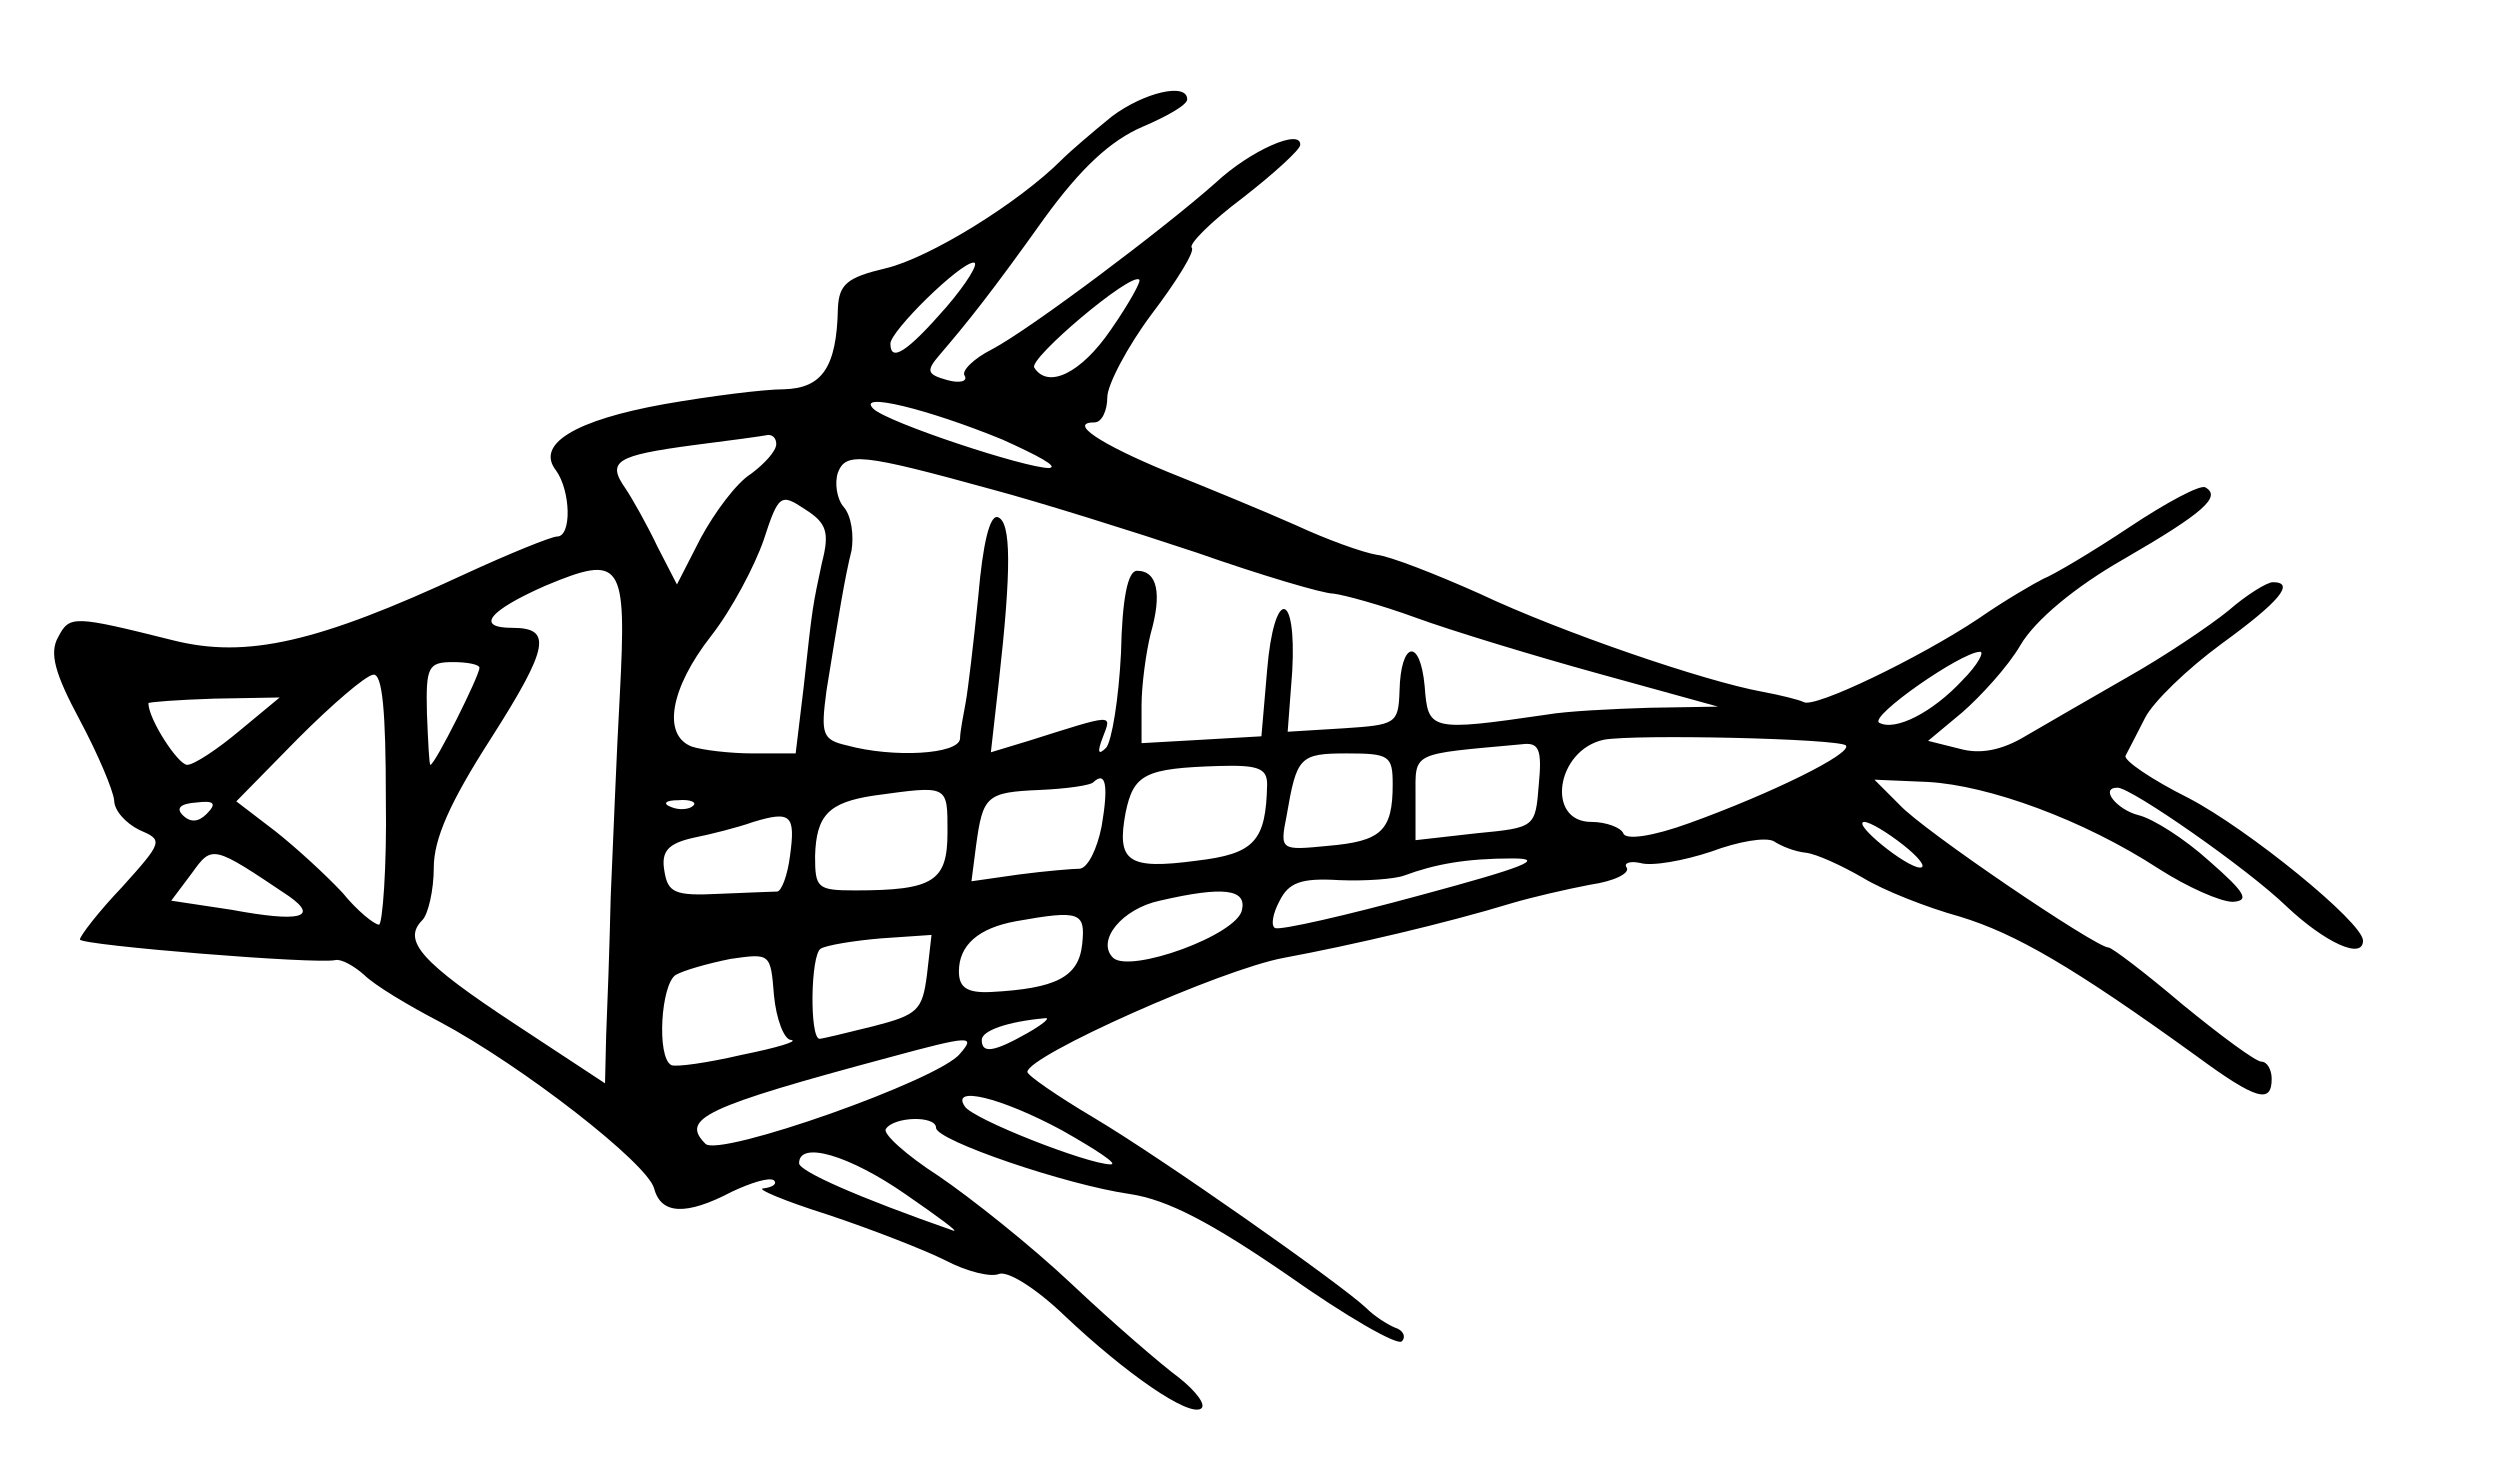<?xml version="1.0" standalone="no"?>
<!DOCTYPE svg PUBLIC "-//W3C//DTD SVG 20010904//EN"
 "http://www.w3.org/TR/2001/REC-SVG-20010904/DTD/svg10.dtd">
<svg version="1.0" xmlns="http://www.w3.org/2000/svg"
 width="219pt" height="129pt" viewBox="0 0 219 129"
 preserveAspectRatio="xMidYMid meet">
<g transform="translate(0,129) scale(0.1,-0.1)"
fill="#000000" stroke="none">
<path d="M974 1188 c-16 -13 -36 -30 -44 -38 -38 -38 -116 -86 -154 -95 -34
-8 -41 -14 -42 -35 -1 -52 -14 -70 -47 -71 -18 0 -65 -6 -105 -13 -78 -14
-113 -35 -95 -58 13 -18 14 -58 1 -58 -5 0 -42 -15 -81 -33 -129 -60 -191 -74
-255 -58 -88 22 -91 22 -101 3 -8 -14 -3 -32 19 -73 16 -30 29 -61 30 -70 0
-9 10 -20 22 -26 21 -9 21 -10 -15 -50 -21 -22 -37 -43 -37 -46 0 -5 208 -22
224 -18 5 1 16 -5 25 -13 9 -9 39 -27 66 -41 73 -39 182 -124 188 -146 6 -23
28 -24 68 -3 17 8 33 13 37 10 3 -3 -1 -6 -9 -7 -8 0 18 -11 56 -23 39 -13 85
-31 103 -40 19 -10 40 -15 47 -12 8 3 33 -13 57 -36 55 -52 109 -89 120 -82 5
3 -4 15 -19 27 -15 11 -58 48 -94 82 -36 34 -89 76 -117 95 -28 18 -49 37 -46
41 7 11 44 12 44 1 0 -11 114 -50 170 -58 33 -5 71 -25 138 -71 51 -36 96 -62
100 -58 4 4 1 10 -6 12 -7 3 -18 10 -25 17 -22 21 -180 132 -239 167 -32 19
-58 37 -58 40 0 14 170 90 225 100 59 11 141 30 200 48 17 5 47 12 68 16 21 3
35 10 32 15 -3 4 3 6 12 4 10 -3 38 2 62 10 24 9 48 13 55 9 6 -4 18 -9 28
-10 9 -1 31 -11 50 -22 18 -11 56 -26 85 -34 49 -15 99 -44 207 -122 53 -39
66 -42 66 -20 0 8 -4 15 -9 15 -5 0 -36 23 -69 50 -33 28 -62 50 -65 50 -11 0
-163 103 -183 125 l-22 22 47 -2 c53 -3 136 -33 202 -76 25 -16 54 -29 65 -29
15 1 11 8 -21 36 -21 19 -49 37 -62 40 -19 5 -34 24 -18 24 12 0 114 -71 148
-104 34 -32 67 -47 67 -30 0 16 -101 98 -153 125 -32 16 -57 33 -55 37 2 4 10
19 17 33 7 14 37 43 67 65 51 37 65 54 45 54 -5 0 -23 -11 -39 -25 -16 -13
-56 -40 -88 -58 -33 -19 -73 -42 -90 -52 -20 -12 -39 -16 -57 -11 l-28 7 30
25 c16 14 40 40 51 59 13 22 48 51 90 75 71 41 86 55 72 63 -4 3 -34 -13 -67
-35 -33 -22 -67 -42 -75 -45 -8 -4 -34 -19 -57 -35 -51 -34 -144 -79 -153 -73
-4 2 -20 6 -36 9 -50 9 -176 52 -248 86 -38 17 -79 33 -90 34 -12 2 -43 13
-71 26 -27 12 -78 33 -113 47 -58 24 -87 43 -63 43 6 0 11 10 11 22 0 11 18
45 39 73 22 29 38 55 35 58 -3 3 17 23 45 44 27 21 50 42 50 46 1 15 -44 -5
-74 -33 -45 -40 -162 -128 -196 -146 -16 -8 -27 -19 -24 -23 3 -5 -4 -7 -15
-4 -18 5 -19 8 -7 22 24 28 45 54 92 120 32 44 58 68 86 80 21 9 39 19 39 24
0 15 -38 6 -66 -15z m-145 -167 c-34 -39 -49 -49 -49 -32 0 11 61 71 73 71 5
0 -6 -18 -24 -39z m144 -20 c-26 -38 -55 -52 -67 -33 -5 8 85 84 92 77 2 -1
-9 -21 -25 -44z m-95 -96 c31 -14 50 -24 41 -25 -21 0 -142 40 -154 52 -15 15
47 0 113 -27z m-198 -4 c0 -6 -10 -17 -22 -26 -13 -8 -32 -34 -44 -56 l-21
-41 -17 33 c-9 19 -22 42 -28 51 -17 24 -8 29 59 38 32 4 61 8 66 9 4 0 7 -3
7 -8z m190 -40 c41 -11 121 -36 178 -55 57 -20 111 -36 120 -36 9 -1 42 -10
72 -21 30 -11 102 -33 160 -49 l105 -29 -60 -1 c-33 -1 -73 -3 -90 -6 -103
-15 -104 -14 -107 25 -4 43 -21 39 -22 -4 -1 -29 -3 -30 -49 -33 l-49 -3 4 53
c4 72 -16 73 -22 1 l-5 -58 -52 -3 -53 -3 0 33 c0 18 4 47 8 63 10 35 6 55
-12 55 -8 0 -13 -24 -14 -72 -2 -40 -8 -77 -13 -83 -7 -7 -8 -4 -3 9 8 21 11
21 -65 -3 l-33 -10 7 62 c11 98 11 140 -1 144 -7 2 -13 -23 -17 -69 -4 -40 -9
-82 -11 -93 -2 -11 -5 -26 -5 -32 -1 -14 -59 -17 -99 -6 -22 5 -23 10 -18 48
11 68 16 99 22 123 2 13 0 30 -7 38 -6 7 -8 21 -5 30 7 18 20 17 136 -15z
m-150 -64 c-8 -38 -8 -35 -16 -109 l-7 -58 -37 0 c-21 0 -45 3 -54 6 -26 10
-19 51 17 97 18 23 38 61 46 84 13 40 15 41 36 27 19 -12 22 -20 15 -47z
m-177 -115 c-3 -53 -6 -133 -8 -177 -1 -44 -3 -99 -4 -122 l-1 -42 -79 52
c-82 54 -99 73 -81 91 5 5 10 26 10 46 0 25 14 57 50 113 51 80 54 97 19 97
-33 0 -21 15 29 37 67 28 71 21 65 -95z m1176 12 c-26 -28 -59 -45 -73 -37 -8
6 71 61 88 62 5 1 -1 -11 -15 -25z m-1299 11 c0 -7 -39 -85 -43 -85 -1 0 -2
20 -3 45 -1 41 1 45 23 45 12 0 23 -2 23 -5z m-82 -115 c1 -60 -3 -110 -6
-110 -4 0 -19 12 -32 28 -14 15 -40 39 -59 54 l-34 26 54 55 c30 30 59 55 66
56 8 1 11 -32 11 -109z m-128 60 c-19 -16 -40 -30 -46 -30 -8 0 -34 40 -34 54
0 1 26 3 58 4 l57 1 -35 -29z m1407 -13 c6 -7 -65 -42 -137 -68 -33 -12 -56
-15 -58 -9 -2 5 -15 10 -28 10 -40 0 -31 63 11 72 28 5 205 1 212 -5z m-269
-34 c-3 -38 -3 -38 -55 -43 l-53 -6 0 38 c0 40 -5 37 93 46 15 2 18 -4 15 -35z
m-128 0 c0 -41 -10 -50 -57 -54 -41 -4 -42 -4 -36 26 9 52 11 55 53 55 37 0
40 -2 40 -27z m-110 0 c-1 -50 -11 -61 -62 -67 -60 -8 -70 -1 -62 42 7 34 17
39 82 41 34 1 42 -2 42 -16z m-145 -37 c-4 -20 -12 -36 -19 -37 -6 0 -30 -2
-53 -5 l-42 -6 4 31 c6 44 9 47 56 49 23 1 45 4 47 7 11 10 13 -4 7 -39z
m-135 -5 c0 -43 -12 -51 -81 -51 -33 0 -35 2 -35 30 1 36 12 47 51 53 66 9 65
10 65 -32z m-649 16 c-7 -7 -14 -8 -21 -1 -6 6 -2 10 12 11 16 2 18 -1 9 -10z
m426 7 c-3 -3 -12 -4 -19 -1 -8 3 -5 6 6 6 11 1 17 -2 13 -5z m85 -44 c-2 -16
-7 -30 -11 -31 -3 0 -26 -1 -51 -2 -39 -2 -45 1 -48 20 -3 17 3 24 25 29 15 3
39 9 53 14 33 10 37 6 32 -30z m975 10 c14 -11 21 -20 15 -20 -12 0 -60 39
-49 40 5 0 20 -9 34 -20z m-1414 -45 c27 -19 9 -23 -50 -12 l-53 8 18 24 c18
25 18 25 85 -20z m992 1 c-66 -18 -123 -31 -128 -29 -4 2 -2 13 4 24 8 16 19
20 52 18 23 -1 49 1 57 4 27 10 54 15 95 15 30 0 9 -8 -80 -32z m-157 -13 c-4
-22 -98 -56 -113 -42 -15 15 8 43 41 50 56 13 76 10 72 -8z m-140 -30 c-3 -29
-23 -39 -80 -42 -21 -1 -28 4 -28 18 0 23 17 38 50 44 56 10 61 8 58 -20z
m-136 -27 c-4 -31 -8 -35 -47 -45 -24 -6 -45 -11 -47 -11 -9 0 -8 74 1 79 5 3
29 7 53 9 l44 3 -4 -35z m-119 -57 c7 -1 -13 -7 -43 -13 -30 -7 -58 -11 -62
-9 -13 7 -9 71 4 79 7 4 28 10 48 14 35 5 35 5 38 -32 2 -21 9 -39 15 -39z
m207 6 c-30 -17 -40 -18 -40 -6 0 8 22 16 55 19 6 1 -1 -5 -15 -13z m-59 -18
c-18 -23 -211 -91 -223 -79 -22 22 -2 32 162 76 70 19 75 19 61 3z m89 -67
c30 -17 50 -30 43 -30 -20 0 -122 40 -128 51 -12 18 31 8 85 -21z m-137 -56
c29 -20 48 -34 42 -32 -83 29 -135 52 -135 59 0 20 44 7 93 -27z"/>
</g>
</svg>
